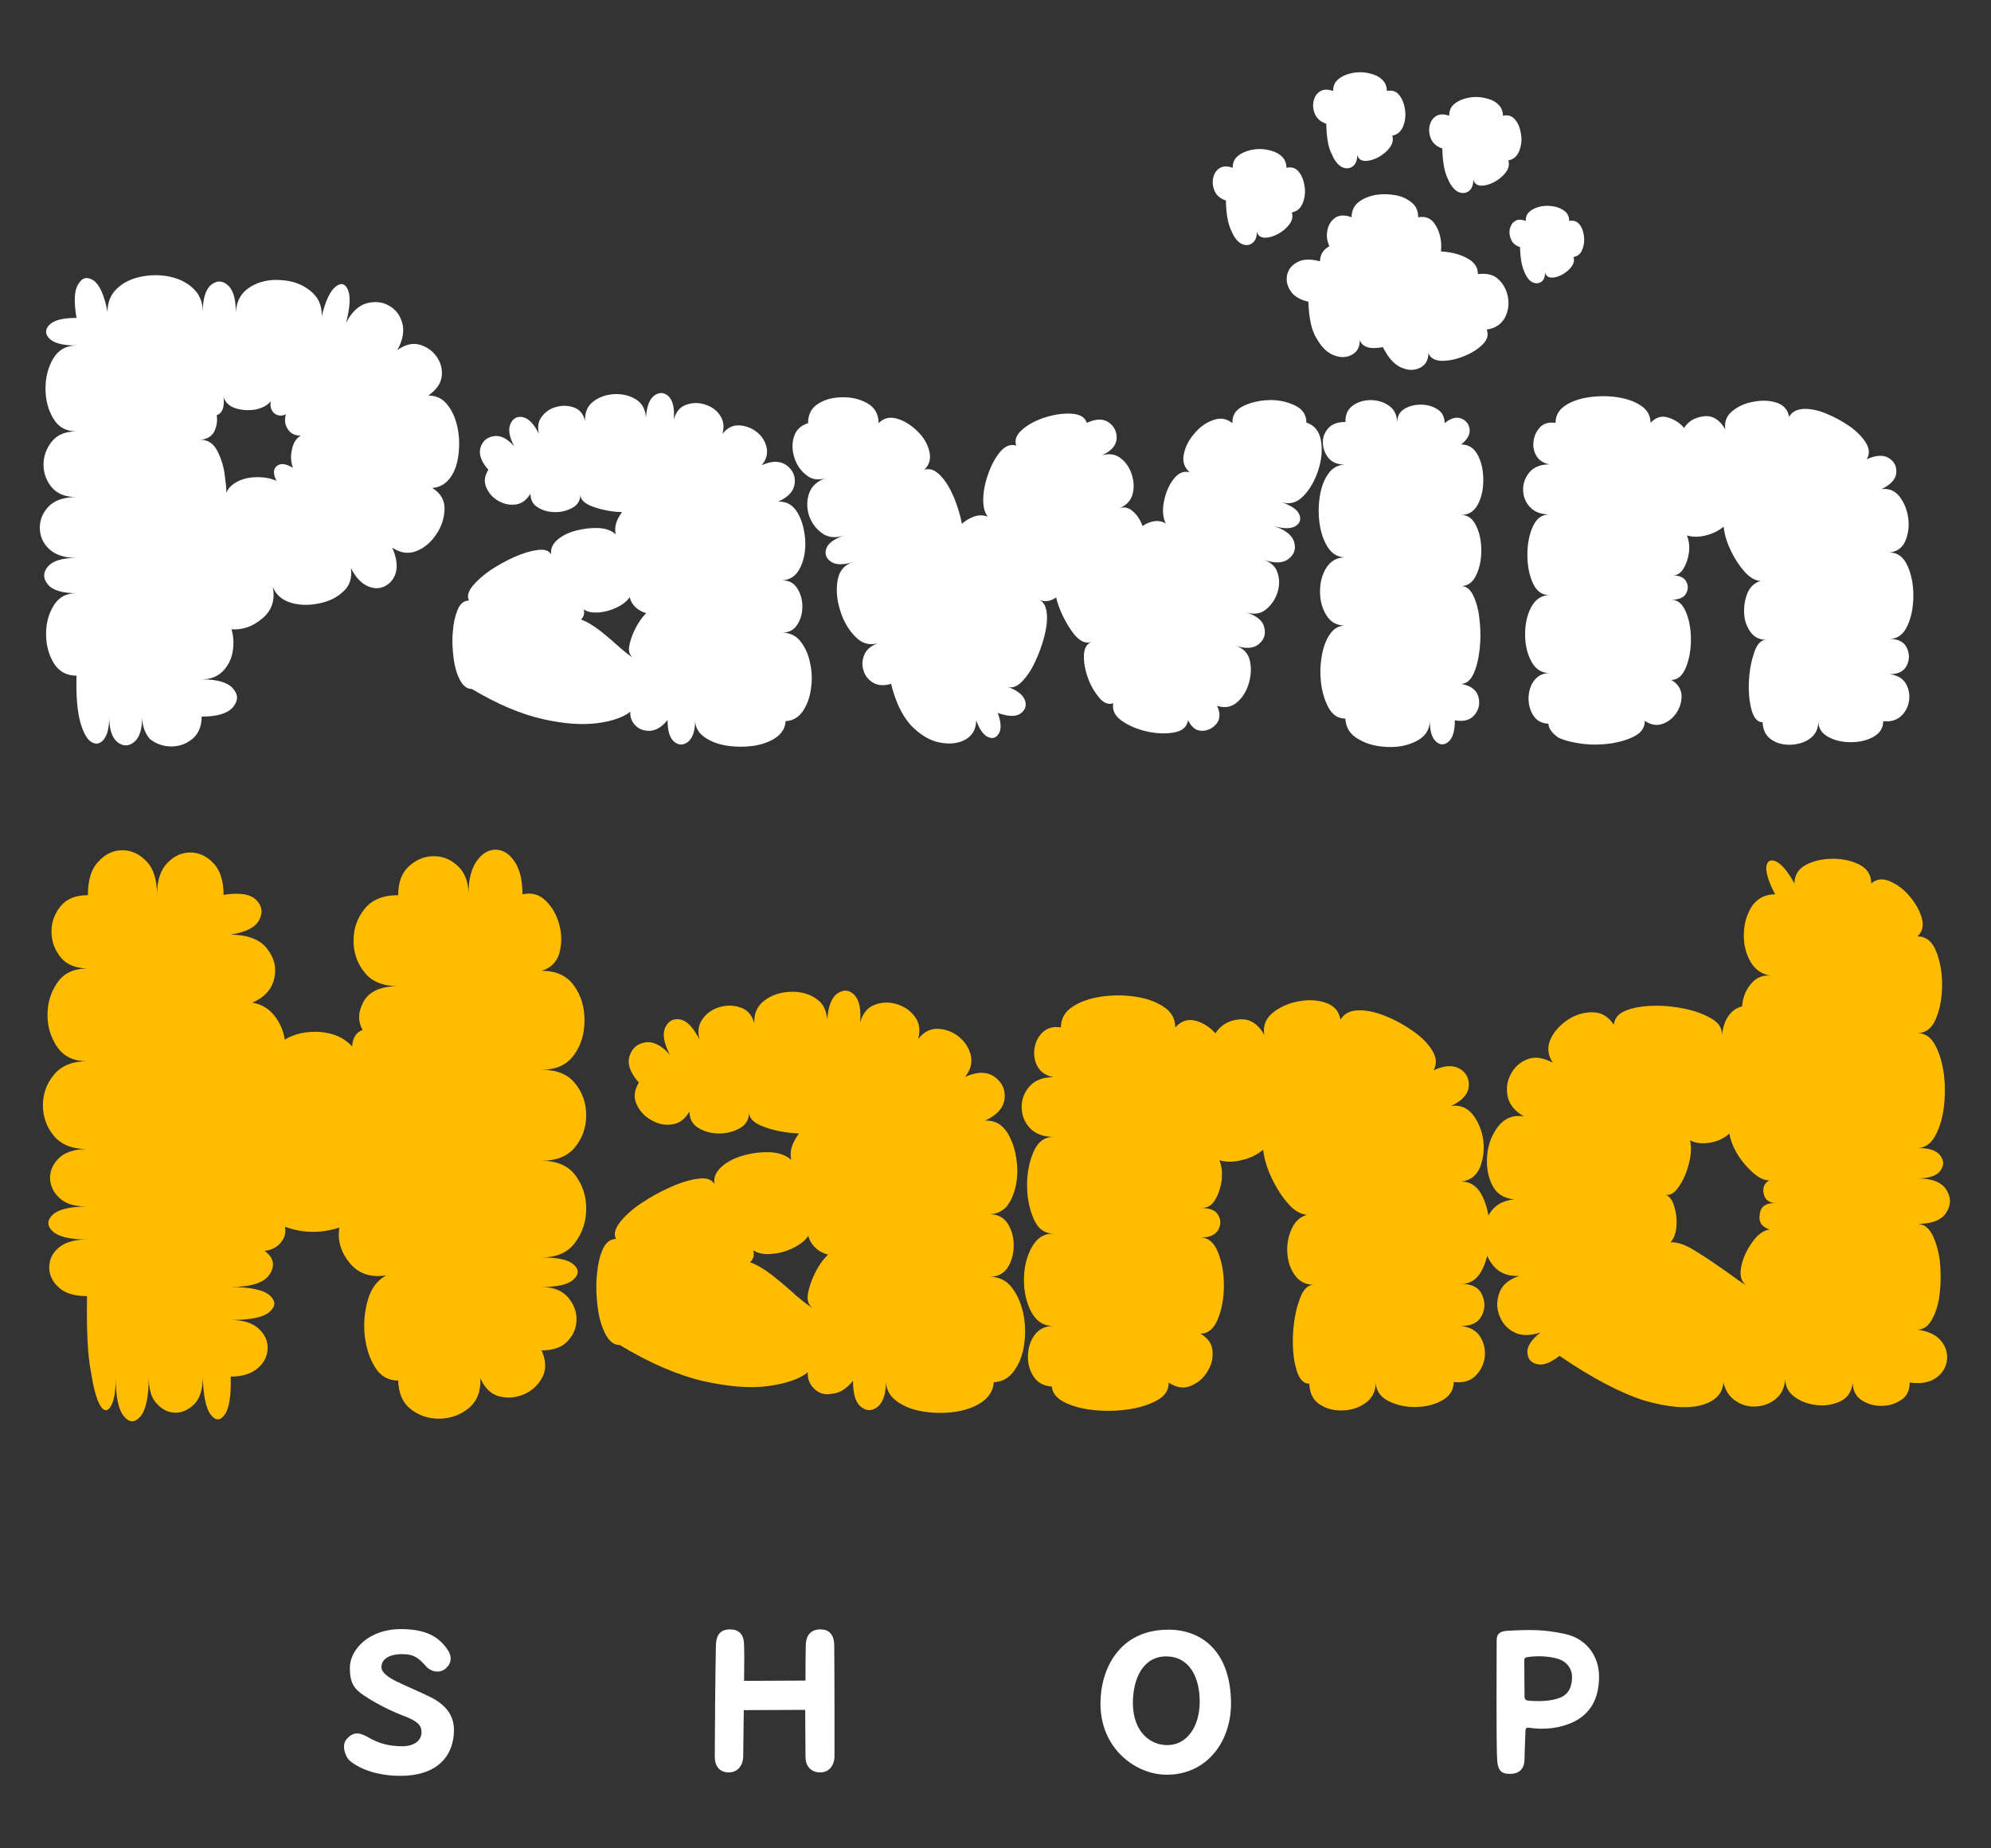 <?xml version="1.0" encoding="utf-8"?>
<!-- Generator: Adobe Illustrator 25.0.1, SVG Export Plug-In . SVG Version: 6.00 Build 0)  -->
<svg version="1.1" id="레이어_1" xmlns="http://www.w3.org/2000/svg" xmlns:xlink="http://www.w3.org/1999/xlink" x="0px"
	 y="0px" viewBox="0 0 70 65" style="enable-background:new 0 0 70 65;" xml:space="preserve">
<rect x="0" y="0" width="70" height="65" fill="#333333" stroke="none"/>
<style type="text/css">
	.st0{fill:#FFFFFF;}
	.st1{fill:#FFBC00;}
</style>
<g>
	<g>
		<path class="st0" d="M2.69,23.76c-0.36,0-0.62-0.15-0.8-0.44c-0.18-0.3-0.27-0.64-0.27-1.02c0-0.39,0.09-0.72,0.27-1.01
			s0.44-0.43,0.8-0.43c-0.5,0-0.84-0.1-1.01-0.31s-0.17-0.42,0-0.62c0.17-0.21,0.51-0.31,1.01-0.31c-0.43,0-0.75-0.11-0.97-0.32
			S1.4,18.84,1.4,18.55c0-0.28,0.11-0.53,0.32-0.75c0.21-0.21,0.54-0.32,0.97-0.32c-0.39,0-0.67-0.11-0.87-0.34
			c-0.19-0.23-0.29-0.5-0.29-0.8s0.1-0.57,0.29-0.81c0.19-0.24,0.48-0.36,0.87-0.36c-0.37,0-0.64-0.15-0.82-0.46
			c-0.18-0.3-0.27-0.65-0.27-1.05c0-0.39,0.09-0.74,0.27-1.05c0.18-0.3,0.45-0.46,0.82-0.46c-0.47,0-0.79-0.08-0.95-0.24
			s-0.16-0.33,0-0.49s0.47-0.24,0.95-0.24c-0.1-0.58-0.08-0.98,0.07-1.2C2.9,9.75,3.08,9.72,3.3,9.87c0.21,0.16,0.37,0.52,0.48,1.1
			c0-0.34,0.11-0.61,0.33-0.82c0.22-0.21,0.5-0.35,0.85-0.42c0.34-0.07,0.68-0.07,1.01,0C6.3,9.8,6.58,9.94,6.8,10.15
			c0.22,0.21,0.33,0.48,0.33,0.82c0-0.47,0.1-0.79,0.29-0.95s0.39-0.16,0.58,0c0.19,0.16,0.29,0.47,0.29,0.95
			c0.03-0.4,0.2-0.69,0.51-0.88C9.11,9.9,9.47,9.82,9.87,9.85c0.4,0.02,0.75,0.14,1.03,0.37c0.29,0.22,0.43,0.53,0.41,0.91
			c0.13-0.55,0.3-0.9,0.49-1.05c0.19-0.15,0.34-0.11,0.43,0.11c0.1,0.22,0.08,0.61-0.06,1.16c0.19-0.37,0.43-0.6,0.71-0.68
			s0.54-0.06,0.78,0.07s0.4,0.33,0.48,0.61s0.03,0.6-0.17,0.96c0.27-0.19,0.53-0.26,0.78-0.19c0.25,0.07,0.45,0.21,0.6,0.42
			c0.15,0.21,0.21,0.45,0.18,0.7s-0.19,0.47-0.47,0.67c0.27,0,0.49,0.1,0.66,0.31s0.29,0.47,0.36,0.79s0.08,0.64,0.04,0.97
			c-0.04,0.33-0.13,0.6-0.29,0.82c-0.16,0.22-0.37,0.34-0.63,0.36c0.3,0.19,0.44,0.44,0.43,0.75c-0.01,0.3-0.1,0.6-0.29,0.88
			c-0.19,0.28-0.42,0.48-0.7,0.59s-0.56,0.07-0.85-0.12c0.15,0.34,0.19,0.63,0.13,0.86c-0.06,0.23-0.19,0.39-0.38,0.49
			c-0.19,0.1-0.4,0.1-0.62,0s-0.42-0.31-0.58-0.63c0.04,0.34-0.04,0.62-0.27,0.82c-0.22,0.21-0.5,0.35-0.85,0.42
			c-0.34,0.07-0.67,0.07-0.98-0.02s-0.53-0.27-0.65-0.56c0.09,0.46-0.03,0.83-0.37,1.11c-0.33,0.28-0.69,0.41-1.08,0.38
			c0.07,0.25,0.09,0.51,0.04,0.78c-0.04,0.27-0.16,0.5-0.34,0.69c-0.19,0.19-0.43,0.29-0.75,0.29c0.55,0,0.92,0.11,1.1,0.32
			c0.19,0.22,0.19,0.43,0,0.66C8,25.09,7.64,25.2,7.09,25.2c0,0.34-0.11,0.6-0.32,0.78c-0.22,0.18-0.46,0.27-0.75,0.27
			c-0.28,0-0.53-0.09-0.75-0.26C5.11,25.8,5,25.55,5,25.21c0,0.44-0.1,0.74-0.29,0.89s-0.39,0.15-0.58,0s-0.29-0.45-0.29-0.89
			c0,0.36-0.06,0.62-0.18,0.78c-0.12,0.16-0.26,0.2-0.42,0.12s-0.3-0.31-0.41-0.69C2.72,25.04,2.67,24.49,2.69,23.76z M7.02,15.46
			c0.27,0,0.47,0.12,0.6,0.36s0.22,0.5,0.27,0.8c0.04,0.3,0.07,0.53,0.07,0.71c0.07-0.18,0.21-0.31,0.42-0.41s0.43-0.14,0.68-0.14
			c0.24,0,0.46,0.04,0.66,0.13C9.6,16.67,9.6,16.5,9.73,16.39c0.13-0.11,0.31-0.09,0.57,0.06c-0.07-0.18-0.09-0.39-0.04-0.62
			c0.04-0.24,0.15-0.41,0.31-0.51c-0.21,0-0.36-0.08-0.46-0.24s-0.11-0.33-0.06-0.51c-0.15,0.07-0.28,0.06-0.4-0.03
			c-0.12-0.1-0.16-0.24-0.13-0.43c-0.12,0.15-0.3,0.24-0.53,0.29c-0.24,0.04-0.47,0.03-0.7-0.04s-0.37-0.21-0.43-0.4
			c0.04,0.36-0.04,0.57-0.24,0.64c0.03,0.21,0,0.41-0.1,0.6C7.41,15.37,7.25,15.46,7.02,15.46z"/>
		<path class="st0" d="M16.59,24.23c-0.16,0-0.3-0.1-0.41-0.3c-0.11-0.2-0.19-0.46-0.23-0.77c-0.04-0.31-0.06-0.62-0.03-0.93
			c0.02-0.31,0.08-0.57,0.17-0.79c0.09-0.21,0.22-0.32,0.4-0.32c-0.07-0.13-0.04-0.3,0.11-0.49c0.15-0.19,0.36-0.38,0.63-0.57
			c0.27-0.18,0.56-0.34,0.87-0.48c0.3-0.13,0.57-0.21,0.81-0.24s0.39,0.02,0.47,0.16c-0.03-0.19,0.04-0.36,0.21-0.51
			c0.17-0.15,0.39-0.26,0.66-0.33s0.53-0.1,0.79-0.09s0.46,0.09,0.61,0.22c-0.06-0.24,0.01-0.5,0.22-0.78
			c-0.37-0.01-0.71-0.08-1.02-0.19c-0.31-0.11-0.46-0.26-0.44-0.46c0,0.22-0.09,0.39-0.27,0.49s-0.38,0.16-0.61,0.16
			c-0.23,0-0.43-0.05-0.61-0.16c-0.18-0.1-0.27-0.27-0.27-0.49c-0.13,0.22-0.3,0.35-0.51,0.38c-0.21,0.03-0.41-0.01-0.61-0.12
			s-0.34-0.27-0.43-0.47c-0.09-0.2-0.07-0.41,0.07-0.63c-0.25-0.28-0.34-0.54-0.28-0.77c0.07-0.23,0.22-0.37,0.46-0.41
			s0.48,0.07,0.73,0.36c-0.18-0.34-0.22-0.61-0.13-0.8c0.09-0.19,0.23-0.27,0.43-0.23c0.2,0.04,0.39,0.23,0.57,0.59
			c-0.06-0.24-0.03-0.44,0.1-0.61c0.13-0.17,0.3-0.29,0.51-0.34c0.21-0.06,0.42-0.05,0.62,0.02c0.2,0.07,0.33,0.23,0.39,0.47
			c-0.01-0.3,0.08-0.52,0.29-0.68c0.21-0.16,0.45-0.24,0.73-0.26c0.28-0.01,0.53,0.04,0.76,0.18c0.22,0.13,0.34,0.35,0.36,0.64
			c0.03-0.4,0.13-0.66,0.31-0.78s0.34-0.1,0.49,0.04c0.15,0.15,0.21,0.42,0.18,0.82c0.07-0.27,0.21-0.44,0.42-0.52
			c0.21-0.08,0.43-0.09,0.66-0.02s0.41,0.19,0.54,0.38c0.13,0.19,0.16,0.4,0.09,0.66c0.16-0.21,0.36-0.31,0.58-0.3
			s0.43,0.08,0.61,0.22c0.19,0.14,0.3,0.32,0.36,0.54c0.05,0.22,0,0.44-0.17,0.64c0.36-0.16,0.64-0.16,0.87,0
			c0.22,0.16,0.32,0.38,0.29,0.64c-0.03,0.27-0.22,0.48-0.58,0.64c0.3-0.01,0.52,0.12,0.68,0.39c0.16,0.27,0.24,0.59,0.27,0.95
			c0.02,0.36-0.03,0.68-0.17,0.97c-0.13,0.29-0.35,0.44-0.64,0.46c0.24,0,0.41,0.09,0.53,0.28s0.18,0.4,0.18,0.64
			s-0.06,0.46-0.18,0.64c-0.12,0.19-0.3,0.28-0.53,0.28c0.27,0,0.48,0.1,0.64,0.3c0.16,0.2,0.28,0.45,0.34,0.76
			c0.07,0.3,0.08,0.61,0.03,0.92c-0.04,0.31-0.14,0.57-0.29,0.79c-0.15,0.21-0.35,0.33-0.6,0.34c-0.01,0.24-0.13,0.43-0.34,0.58
			c-0.22,0.15-0.48,0.24-0.79,0.29c-0.31,0.04-0.63,0.04-0.95-0.01c-0.32-0.05-0.58-0.16-0.79-0.31c-0.21-0.16-0.31-0.35-0.31-0.59
			c0,0.37-0.08,0.62-0.24,0.76c-0.16,0.13-0.33,0.14-0.49,0.01s-0.24-0.38-0.24-0.77c-0.19,0.24-0.39,0.36-0.6,0.38
			c-0.21,0.01-0.38-0.04-0.52-0.18c-0.14-0.13-0.2-0.3-0.19-0.49c-0.24,0.19-0.62,0.33-1.15,0.4c-0.53,0.07-1.17,0.03-1.92-0.14
			C18.3,25.11,17.48,24.76,16.59,24.23z M22.28,23.14c-0.13-0.07-0.19-0.21-0.16-0.4s0.1-0.4,0.21-0.62
			c0.11-0.22,0.24-0.41,0.39-0.56c-0.13-0.03-0.26-0.1-0.37-0.2s-0.18-0.22-0.21-0.36c-0.1,0.15-0.26,0.27-0.47,0.37
			s-0.42,0.15-0.63,0.17c-0.22,0.01-0.39-0.02-0.52-0.11c0.04,0.13,0.01,0.25-0.09,0.36c0.21,0.07,0.43,0.21,0.68,0.4
			c0.24,0.19,0.47,0.39,0.68,0.58C22,22.95,22.16,23.08,22.28,23.14z"/>
		<path class="st0" d="M31.33,24.05c-0.25,0.07-0.46,0.06-0.63-0.04s-0.29-0.25-0.34-0.43c-0.06-0.19-0.05-0.37,0.03-0.56
			c0.08-0.19,0.25-0.32,0.5-0.41c-0.3,0.1-0.57,0.03-0.81-0.21s-0.43-0.56-0.54-0.93c-0.12-0.38-0.15-0.73-0.09-1.07
			c0.06-0.33,0.24-0.54,0.53-0.63c-0.34,0.1-0.6,0.1-0.77-0.02s-0.22-0.27-0.16-0.46c0.07-0.19,0.28-0.34,0.63-0.46
			c-0.3,0.1-0.56,0.08-0.78-0.08c-0.22-0.16-0.37-0.37-0.46-0.63c-0.08-0.27-0.08-0.53,0.01-0.78s0.29-0.43,0.6-0.53
			c-0.27,0.09-0.5,0.06-0.7-0.1s-0.34-0.36-0.42-0.61s-0.09-0.5-0.02-0.73c0.07-0.24,0.23-0.4,0.5-0.49c0-0.31,0.12-0.54,0.37-0.69
			c0.24-0.15,0.53-0.22,0.86-0.22s0.61,0.07,0.87,0.22c0.25,0.15,0.38,0.38,0.38,0.69c0.18-0.18,0.39-0.23,0.64-0.16
			s0.49,0.22,0.71,0.43s0.37,0.45,0.43,0.71c0.07,0.26,0.01,0.48-0.17,0.66c0.18-0.06,0.36,0,0.55,0.19s0.34,0.44,0.48,0.76
			c0.13,0.32,0.23,0.63,0.29,0.95c0.13-0.12,0.28-0.2,0.44-0.26c0.16-0.05,0.32-0.05,0.47,0.01c-0.12-0.15-0.17-0.37-0.16-0.66
			c0.01-0.29,0.08-0.59,0.19-0.89c0.11-0.3,0.25-0.55,0.42-0.75c0.17-0.19,0.35-0.26,0.55-0.2c-0.07-0.19,0-0.38,0.22-0.57
			s0.5-0.33,0.82-0.43c0.33-0.1,0.63-0.14,0.92-0.12c0.29,0.02,0.46,0.13,0.52,0.32c0.33-0.15,0.59-0.15,0.78-0.01
			c0.19,0.14,0.28,0.33,0.27,0.57c-0.02,0.24-0.19,0.43-0.51,0.58c0.25-0.07,0.47-0.04,0.66,0.11c0.19,0.15,0.31,0.34,0.39,0.59
			c0.07,0.24,0.08,0.48,0.01,0.7c-0.07,0.22-0.23,0.38-0.48,0.47c0.18-0.07,0.34-0.04,0.5,0.1c0.16,0.14,0.27,0.32,0.34,0.52
			c0.12-0.09,0.25-0.14,0.4-0.17c0.15-0.02,0.29,0,0.42,0.08c-0.1-0.19-0.13-0.44-0.07-0.76c0.06-0.31,0.17-0.58,0.34-0.8
			c0.17-0.22,0.36-0.3,0.57-0.24c-0.19-0.16-0.26-0.37-0.21-0.63c0.05-0.26,0.17-0.5,0.37-0.73c0.19-0.23,0.41-0.39,0.67-0.48
			c0.25-0.09,0.47-0.05,0.67,0.11c-0.01-0.27,0.11-0.47,0.38-0.6s0.57-0.2,0.91-0.21s0.64,0.06,0.91,0.19
			c0.27,0.13,0.4,0.33,0.4,0.6c0.28,0.09,0.45,0.3,0.51,0.62c0.06,0.33,0.03,0.67-0.09,1.05c-0.12,0.37-0.29,0.67-0.52,0.91
			s-0.49,0.31-0.77,0.22c0.34,0.12,0.55,0.26,0.62,0.43s0.03,0.31-0.13,0.41s-0.42,0.1-0.76,0c0.4,0.13,0.64,0.32,0.71,0.56
			s0.01,0.43-0.19,0.59c-0.2,0.16-0.5,0.17-0.9,0.03c0.27,0.09,0.44,0.24,0.51,0.47c0.07,0.22,0.07,0.46-0.01,0.7
			c-0.08,0.24-0.22,0.44-0.41,0.59s-0.42,0.18-0.69,0.09c0.37,0.12,0.59,0.3,0.64,0.53c0.06,0.24,0,0.43-0.19,0.59
			s-0.46,0.17-0.81,0.06c0.27,0.09,0.43,0.26,0.49,0.51s0.05,0.52-0.03,0.8c-0.08,0.28-0.22,0.51-0.42,0.68
			c-0.2,0.17-0.43,0.21-0.7,0.12c0.12,0.25,0.11,0.46-0.01,0.62c-0.13,0.16-0.29,0.25-0.5,0.26s-0.38-0.11-0.51-0.37
			c-0.04,0.24-0.21,0.38-0.5,0.43c-0.29,0.05-0.61,0.04-0.96-0.04c-0.35-0.08-0.64-0.21-0.88-0.38s-0.33-0.37-0.29-0.61
			c-0.16,0.06-0.33,0-0.49-0.19s-0.3-0.42-0.4-0.7c-0.1-0.28-0.15-0.55-0.14-0.8c0.01-0.25,0.1-0.41,0.28-0.47
			c-0.24,0.09-0.48-0.04-0.72-0.39c-0.24-0.35-0.43-0.74-0.54-1.17c-0.21,0.15-0.42,0.17-0.62,0.07c0.16,0.06,0.26,0.21,0.29,0.46
			c0.03,0.24,0,0.52-0.08,0.83s-0.19,0.62-0.33,0.91c-0.14,0.3-0.3,0.53-0.47,0.7c-0.17,0.17-0.34,0.23-0.5,0.17
			c0.36,0.13,0.56,0.3,0.62,0.49c0.06,0.19,0,0.34-0.17,0.46c-0.17,0.11-0.43,0.1-0.79-0.03c0.12,0.33,0.13,0.57,0.04,0.72
			c-0.09,0.16-0.22,0.2-0.38,0.13c-0.16-0.07-0.3-0.26-0.42-0.59c0,0.31-0.13,0.54-0.38,0.68s-0.56,0.17-0.91,0.1
			c-0.36-0.07-0.69-0.28-1.01-0.61C31.71,25.15,31.48,24.67,31.33,24.05z"/>
		<path class="st0" d="M47.3,25.27c-0.24,0-0.42-0.11-0.56-0.33c-0.13-0.22-0.23-0.5-0.28-0.82c-0.05-0.33-0.05-0.65,0-0.98
			s0.14-0.6,0.28-0.81C46.88,22.11,47.06,22,47.3,22c-0.3,0-0.52-0.12-0.67-0.37c-0.15-0.24-0.22-0.52-0.22-0.83
			s0.07-0.59,0.22-0.83S47,19.6,47.3,19.6c-0.25,0-0.45-0.11-0.6-0.33c-0.15-0.22-0.25-0.5-0.3-0.82c-0.05-0.33-0.05-0.65,0-0.98
			s0.15-0.6,0.3-0.81c0.15-0.21,0.35-0.32,0.6-0.32c-0.27,0-0.46-0.08-0.59-0.23c-0.13-0.16-0.19-0.33-0.2-0.53
			c-0.01-0.2,0.06-0.37,0.19-0.52c0.13-0.15,0.33-0.22,0.6-0.22c0-0.27,0.09-0.46,0.28-0.59s0.4-0.18,0.64-0.18
			c0.24,0.01,0.46,0.08,0.63,0.21c0.18,0.13,0.27,0.33,0.27,0.6c0-0.22,0.08-0.39,0.24-0.49c0.16-0.1,0.36-0.16,0.58-0.16
			s0.42,0.05,0.59,0.16c0.17,0.1,0.26,0.27,0.26,0.49c0.22-0.18,0.42-0.23,0.59-0.16c0.17,0.07,0.27,0.2,0.29,0.38
			s-0.08,0.36-0.3,0.53c0.27,0,0.46,0.13,0.59,0.38c0.13,0.25,0.19,0.54,0.19,0.87s-0.06,0.61-0.19,0.86
			c-0.13,0.24-0.32,0.37-0.59,0.37c0.24,0,0.41,0.13,0.53,0.38s0.18,0.54,0.18,0.87s-0.06,0.62-0.18,0.87s-0.3,0.38-0.53,0.38
			c0.18,0,0.32,0.11,0.43,0.34s0.19,0.52,0.22,0.87c0.04,0.35,0.04,0.69,0,1.03s-0.11,0.63-0.22,0.86
			c-0.11,0.23-0.26,0.34-0.43,0.34c0.33,0.06,0.53,0.2,0.6,0.43s0.04,0.44-0.11,0.64c-0.15,0.2-0.39,0.27-0.71,0.21
			c0,0.37-0.07,0.62-0.22,0.75s-0.3,0.13-0.44,0c-0.15-0.13-0.22-0.37-0.22-0.75c0,0.31-0.14,0.55-0.43,0.71s-0.63,0.24-1.02,0.23
			s-0.74-0.09-1.03-0.26C47.47,25.84,47.32,25.6,47.3,25.27z M48.41,11.06c-0.31-0.07-0.53-0.21-0.64-0.4
			c-0.12-0.19-0.15-0.38-0.1-0.57c0.05-0.19,0.17-0.33,0.37-0.43c0.19-0.1,0.45-0.11,0.78-0.02c0-0.22,0.1-0.4,0.31-0.52
			c0.21-0.13,0.47-0.21,0.78-0.26c0.31-0.04,0.63-0.04,0.95,0s0.58,0.13,0.79,0.26s0.31,0.3,0.31,0.52
			c0.31-0.04,0.56,0.02,0.73,0.19c0.18,0.17,0.29,0.39,0.33,0.64c0.04,0.26,0,0.5-0.12,0.72c-0.13,0.22-0.34,0.36-0.63,0.4
			c0.07,0.18,0.03,0.35-0.14,0.52c-0.17,0.17-0.39,0.31-0.67,0.42c-0.27,0.11-0.53,0.16-0.78,0.16c-0.24-0.01-0.4-0.1-0.46-0.28
			c0,0.24-0.09,0.41-0.27,0.51s-0.39,0.12-0.62,0.03c-0.24-0.08-0.44-0.27-0.62-0.58C48.52,12.08,48.42,11.64,48.41,11.06z
			 M46,10.61c-0.31-0.07-0.53-0.21-0.64-0.4c-0.12-0.19-0.15-0.38-0.1-0.57c0.05-0.19,0.17-0.33,0.37-0.43
			c0.19-0.1,0.45-0.11,0.78-0.02c0-0.22,0.1-0.4,0.31-0.52c0.21-0.13,0.47-0.21,0.78-0.26c0.31-0.04,0.63-0.04,0.95,0
			s0.58,0.13,0.79,0.26s0.31,0.3,0.31,0.52c0.31-0.04,0.56,0.02,0.73,0.19c0.18,0.17,0.29,0.39,0.33,0.64c0.04,0.26,0,0.5-0.12,0.72
			c-0.13,0.22-0.34,0.36-0.63,0.4c0.07,0.18,0.03,0.35-0.14,0.52c-0.17,0.17-0.39,0.31-0.67,0.42c-0.27,0.11-0.53,0.16-0.78,0.16
			c-0.24-0.01-0.4-0.1-0.46-0.28c0,0.24-0.09,0.41-0.27,0.51s-0.39,0.12-0.62,0.03c-0.24-0.08-0.44-0.27-0.62-0.58
			C46.11,11.63,46.02,11.19,46,10.61z M47.22,9.06c-0.23-0.07-0.39-0.21-0.48-0.4s-0.11-0.38-0.07-0.57
			c0.04-0.19,0.13-0.33,0.27-0.43s0.34-0.11,0.58-0.02c0-0.22,0.08-0.4,0.23-0.52c0.16-0.13,0.35-0.21,0.58-0.26
			c0.23-0.04,0.47-0.04,0.71,0c0.24,0.04,0.43,0.13,0.59,0.26s0.23,0.3,0.23,0.52c0.23-0.04,0.42,0.02,0.55,0.19
			s0.22,0.39,0.25,0.64c0.03,0.26,0,0.5-0.09,0.72s-0.25,0.36-0.47,0.4c0.06,0.18,0.02,0.35-0.11,0.52s-0.29,0.31-0.5,0.42
			s-0.4,0.16-0.58,0.16c-0.18-0.01-0.3-0.1-0.34-0.28c0,0.24-0.07,0.41-0.2,0.51s-0.29,0.12-0.47,0.03
			c-0.18-0.08-0.33-0.27-0.47-0.58C47.3,10.08,47.23,9.64,47.22,9.06z M43.1,7.05c-0.19-0.06-0.32-0.17-0.39-0.32
			s-0.09-0.31-0.06-0.46s0.1-0.27,0.22-0.35c0.12-0.08,0.27-0.09,0.47-0.02c0-0.18,0.06-0.32,0.19-0.42
			c0.12-0.1,0.28-0.17,0.47-0.21c0.19-0.04,0.38-0.04,0.57,0s0.35,0.1,0.47,0.21c0.12,0.1,0.19,0.24,0.19,0.42
			c0.19-0.04,0.33,0.01,0.44,0.15c0.11,0.14,0.17,0.31,0.2,0.52c0.03,0.21,0,0.4-0.07,0.58c-0.08,0.18-0.2,0.29-0.38,0.32
			c0.04,0.14,0.02,0.28-0.09,0.42c-0.1,0.14-0.24,0.25-0.4,0.34c-0.17,0.09-0.32,0.13-0.47,0.13c-0.15-0.01-0.24-0.08-0.27-0.22
			c0,0.19-0.05,0.33-0.16,0.41s-0.23,0.09-0.37,0.03c-0.14-0.07-0.27-0.22-0.37-0.47C43.17,7.87,43.11,7.52,43.1,7.05z M46.63,4.35
			c-0.19-0.06-0.32-0.17-0.39-0.32s-0.09-0.31-0.06-0.46s0.1-0.27,0.22-0.35c0.12-0.08,0.27-0.09,0.47-0.02
			c0-0.18,0.06-0.32,0.19-0.42c0.12-0.1,0.28-0.17,0.47-0.21c0.19-0.04,0.38-0.04,0.57,0s0.35,0.1,0.47,0.21
			c0.12,0.1,0.19,0.24,0.19,0.42c0.19-0.04,0.33,0.01,0.44,0.15c0.11,0.14,0.17,0.31,0.2,0.52c0.03,0.21,0,0.4-0.07,0.58
			c-0.08,0.18-0.2,0.29-0.38,0.32c0.04,0.14,0.02,0.28-0.09,0.42c-0.1,0.14-0.24,0.25-0.4,0.34c-0.17,0.09-0.32,0.13-0.47,0.13
			c-0.15-0.01-0.24-0.08-0.27-0.22c0,0.19-0.05,0.33-0.16,0.41s-0.23,0.09-0.37,0.03c-0.14-0.07-0.27-0.22-0.37-0.47
			C46.69,5.17,46.64,4.81,46.63,4.35z M50.71,5.22c-0.19-0.06-0.32-0.17-0.39-0.32s-0.09-0.31-0.06-0.46s0.1-0.27,0.22-0.35
			C50.6,4.01,50.75,4,50.95,4.07c0-0.18,0.06-0.32,0.19-0.42c0.12-0.1,0.28-0.17,0.47-0.21c0.19-0.04,0.38-0.04,0.57,0
			s0.35,0.1,0.47,0.21c0.12,0.1,0.19,0.24,0.19,0.42c0.19-0.04,0.33,0.01,0.44,0.15c0.11,0.14,0.17,0.31,0.2,0.52
			c0.03,0.21,0,0.4-0.07,0.58c-0.08,0.18-0.2,0.29-0.38,0.32c0.04,0.14,0.02,0.28-0.09,0.42c-0.1,0.14-0.24,0.25-0.4,0.34
			c-0.17,0.09-0.32,0.13-0.47,0.13c-0.15-0.01-0.24-0.08-0.27-0.22c0,0.19-0.05,0.33-0.16,0.41s-0.23,0.09-0.37,0.03
			C51.13,6.68,51,6.53,50.9,6.28C50.78,6.04,50.72,5.69,50.71,5.22z M53.44,8.69c-0.15-0.05-0.26-0.14-0.31-0.26
			c-0.06-0.13-0.07-0.25-0.05-0.37c0.03-0.12,0.08-0.22,0.18-0.28c0.09-0.07,0.22-0.07,0.38-0.01c0-0.15,0.05-0.26,0.15-0.34
			c0.1-0.08,0.23-0.14,0.38-0.17s0.31-0.03,0.46,0c0.16,0.03,0.28,0.08,0.39,0.17c0.1,0.08,0.15,0.2,0.15,0.34
			c0.15-0.03,0.27,0.01,0.36,0.12c0.09,0.11,0.14,0.25,0.16,0.42c0.02,0.17,0,0.33-0.06,0.47c-0.06,0.15-0.16,0.23-0.31,0.26
			c0.04,0.12,0.01,0.23-0.07,0.34c-0.08,0.11-0.19,0.2-0.33,0.28c-0.13,0.07-0.26,0.11-0.38,0.1c-0.12,0-0.19-0.07-0.22-0.18
			c0,0.16-0.04,0.27-0.13,0.33C54.1,9.97,54,9.98,53.89,9.93c-0.12-0.05-0.22-0.18-0.3-0.38C53.5,9.35,53.45,9.06,53.44,8.69z"/>
		<path class="st0" d="M54.44,25.45c-0.24-0.01-0.42-0.11-0.53-0.29c-0.12-0.18-0.17-0.39-0.17-0.62c0.01-0.24,0.07-0.44,0.2-0.61
			s0.31-0.26,0.54-0.26c-0.28,0-0.5-0.14-0.64-0.41c-0.15-0.27-0.22-0.59-0.22-0.96c0-0.36,0.07-0.68,0.22-0.96
			c0.15-0.27,0.36-0.41,0.64-0.41c-0.27,0-0.46-0.14-0.59-0.43s-0.19-0.62-0.19-0.99c0-0.37,0.06-0.7,0.19-0.99
			c0.13-0.29,0.32-0.43,0.59-0.43c-0.31,0-0.54-0.09-0.7-0.27s-0.23-0.38-0.23-0.61c0-0.23,0.08-0.43,0.23-0.61
			c0.16-0.18,0.39-0.27,0.7-0.27c-0.22-0.04-0.38-0.15-0.47-0.31s-0.12-0.34-0.09-0.53s0.11-0.35,0.24-0.48
			c0.13-0.13,0.31-0.17,0.53-0.14c0-0.25,0.11-0.45,0.33-0.6c0.22-0.15,0.5-0.25,0.84-0.3s0.68-0.05,1.01,0
			c0.33,0.05,0.61,0.15,0.83,0.3c0.22,0.15,0.33,0.35,0.33,0.6c0.18-0.19,0.38-0.26,0.61-0.19c0.23,0.07,0.42,0.19,0.57,0.37
			c0.15-0.24,0.38-0.37,0.69-0.41c0.31-0.04,0.56,0.12,0.76,0.46c-0.04-0.25,0.03-0.46,0.23-0.63s0.45-0.29,0.75-0.34
			c0.3-0.06,0.57-0.05,0.82,0.03s0.4,0.25,0.44,0.5c0.1-0.18,0.28-0.27,0.52-0.28c0.24-0.01,0.51,0.05,0.8,0.17s0.56,0.27,0.81,0.44
			c0.25,0.18,0.44,0.37,0.57,0.58s0.14,0.4,0.03,0.58c0.33-0.15,0.59-0.16,0.78-0.04c0.19,0.12,0.28,0.29,0.26,0.52
			s-0.2,0.42-0.52,0.57c0.27-0.03,0.48,0.06,0.64,0.27c0.16,0.21,0.26,0.46,0.3,0.75s0,0.56-0.1,0.8s-0.29,0.38-0.56,0.41
			c0.28,0,0.49,0.15,0.63,0.46c0.14,0.3,0.21,0.66,0.21,1.06s-0.07,0.75-0.21,1.06c-0.14,0.3-0.35,0.46-0.63,0.46
			c0.31,0,0.51,0.1,0.61,0.31s0.1,0.42,0,0.62c-0.1,0.21-0.3,0.31-0.61,0.31c0.27,0.03,0.46,0.14,0.57,0.32
			c0.11,0.19,0.15,0.39,0.12,0.6c-0.03,0.22-0.12,0.4-0.28,0.55c-0.16,0.15-0.37,0.21-0.63,0.18c0,0.24-0.11,0.42-0.34,0.55
			c-0.23,0.13-0.5,0.19-0.8,0.19s-0.57-0.06-0.8-0.19c-0.23-0.13-0.34-0.31-0.34-0.55c0,0.27-0.1,0.47-0.29,0.61
			c-0.19,0.14-0.42,0.21-0.68,0.22c-0.26,0.01-0.49-0.05-0.68-0.18c-0.19-0.13-0.3-0.33-0.31-0.61c-0.18,0-0.31-0.15-0.39-0.44
			c-0.08-0.3-0.11-0.64-0.09-1.02c0.02-0.39,0.09-0.72,0.19-1.01s0.24-0.43,0.42-0.43c-0.24,0-0.42-0.09-0.56-0.28
			c-0.13-0.19-0.21-0.4-0.22-0.66c-0.01-0.25,0.03-0.49,0.12-0.71c0.1-0.22,0.25-0.36,0.46-0.42c-0.19-0.01-0.38-0.12-0.56-0.32
			c-0.18-0.2-0.34-0.44-0.48-0.73c-0.14-0.29-0.23-0.57-0.26-0.86c-0.18,0.15-0.39,0.25-0.63,0.31s-0.46,0.06-0.66,0
			c0.07,0.18,0.1,0.38,0.07,0.6c-0.03,0.22-0.1,0.42-0.2,0.58c-0.1,0.16-0.24,0.24-0.42,0.22c0.27,0,0.44,0.07,0.52,0.21
			s0.08,0.29,0,0.43c-0.08,0.15-0.26,0.22-0.52,0.22c0.22,0,0.39,0.14,0.51,0.42s0.18,0.61,0.18,0.98c0,0.37-0.06,0.7-0.18,0.99
			c-0.12,0.29-0.29,0.43-0.51,0.43c0.22,0.13,0.34,0.31,0.36,0.52c0.01,0.21-0.04,0.42-0.16,0.61s-0.28,0.33-0.49,0.41
			c-0.21,0.08-0.42,0.05-0.64-0.1c0,0.22-0.11,0.4-0.33,0.52c-0.22,0.13-0.5,0.21-0.83,0.27c-0.33,0.05-0.67,0.06-1.01,0.02
			c-0.34-0.04-0.63-0.11-0.87-0.22C54.58,25.79,54.45,25.64,54.44,25.45z"/>
		<path class="st1" d="M3.06,45.58c-0.44,0-0.78-0.1-1-0.31c-0.22-0.2-0.33-0.44-0.33-0.7c0-0.27,0.11-0.5,0.33-0.69
			s0.55-0.29,1-0.29c-0.6,0-1.01-0.1-1.21-0.29c-0.2-0.19-0.2-0.39,0-0.58c0.2-0.19,0.61-0.29,1.21-0.29c-0.44,0-0.77-0.1-0.98-0.31
			c-0.21-0.2-0.32-0.44-0.32-0.7c0-0.27,0.11-0.5,0.32-0.7s0.54-0.31,0.98-0.31c-0.51,0-0.9-0.15-1.16-0.46
			c-0.26-0.31-0.39-0.67-0.39-1.08c0-0.41,0.13-0.77,0.39-1.08s0.64-0.47,1.16-0.47c-0.46,0-0.81-0.16-1.04-0.49
			s-0.35-0.71-0.35-1.14s0.12-0.81,0.35-1.14c0.23-0.33,0.58-0.49,1.04-0.49c-0.43-0.02-0.74-0.15-0.94-0.41s-0.31-0.55-0.31-0.89
			s0.11-0.63,0.32-0.89c0.21-0.26,0.53-0.39,0.96-0.39c0-0.53,0.12-0.93,0.37-1.18c0.24-0.27,0.53-0.4,0.84-0.4
			c0.32,0,0.6,0.13,0.85,0.39s0.37,0.65,0.37,1.18c0-0.5,0.12-0.87,0.36-1.12c0.24-0.25,0.51-0.37,0.81-0.37
			c0.3,0,0.57,0.12,0.81,0.37s0.36,0.62,0.36,1.12c0.55-0.09,0.93-0.03,1.14,0.17s0.25,0.44,0.12,0.7
			c-0.13,0.27-0.47,0.44-1.02,0.53c0.6,0,1.03,0.16,1.29,0.49s0.34,0.68,0.25,1.06s-0.35,0.66-0.77,0.84
			c0.32,0.05,0.58,0.21,0.78,0.46c0.2,0.26,0.32,0.54,0.36,0.84c0.35-0.21,0.77-0.3,1.24-0.27c0.47,0.04,0.85,0.2,1.13,0.51
			c0.02-0.3,0.14-0.5,0.37-0.58c-0.18-0.32-0.16-0.65,0.04-1.01c0.2-0.35,0.61-0.53,1.21-0.53c-0.53,0-0.93-0.16-1.18-0.48
			c-0.26-0.32-0.39-0.69-0.39-1.12c0-0.42,0.13-0.8,0.39-1.12c0.26-0.32,0.65-0.48,1.18-0.48c0-0.44,0.12-0.78,0.37-1.01
			s0.53-0.35,0.85-0.36c0.32-0.01,0.61,0.1,0.86,0.33c0.26,0.23,0.39,0.57,0.39,1.01c0-0.51,0.1-0.9,0.29-1.17s0.42-0.4,0.66-0.4
			c0.25,0,0.47,0.13,0.66,0.4s0.29,0.66,0.29,1.17c0.32-0.07,0.59,0,0.82,0.23c0.23,0.22,0.39,0.51,0.48,0.86
			c0.09,0.35,0.08,0.69-0.01,1c-0.1,0.31-0.31,0.51-0.62,0.6c0.51,0,0.89,0.17,1.14,0.52c0.25,0.35,0.37,0.75,0.37,1.22
			s-0.12,0.88-0.37,1.22c-0.25,0.35-0.63,0.52-1.14,0.52c0.53,0,0.93,0.16,1.18,0.48c0.26,0.32,0.39,0.69,0.39,1.12
			c0,0.42-0.13,0.8-0.39,1.12s-0.65,0.48-1.18,0.48c0.53,0,0.93,0.17,1.18,0.5c0.26,0.34,0.39,0.73,0.39,1.18s-0.13,0.85-0.39,1.2
			c-0.26,0.35-0.65,0.52-1.18,0.52c0.57,0,0.94,0.08,1.13,0.25c0.19,0.17,0.19,0.34,0,0.52s-0.56,0.27-1.13,0.27
			c0.41,0,0.71,0.12,0.92,0.35c0.2,0.23,0.31,0.49,0.31,0.78c0,0.29-0.1,0.55-0.31,0.77c-0.2,0.22-0.51,0.33-0.92,0.33
			c0.16,0.35,0.17,0.67,0.03,0.94s-0.35,0.47-0.64,0.6c-0.28,0.12-0.57,0.15-0.86,0.08s-0.52-0.28-0.68-0.64
			c0.02,0.46-0.12,0.81-0.41,1.05c-0.29,0.24-0.63,0.36-1.01,0.37s-0.72-0.1-1.01-0.32s-0.45-0.56-0.46-1.02
			c-0.35,0-0.63-0.16-0.82-0.48c-0.2-0.32-0.31-0.69-0.36-1.13c-0.04-0.43,0-0.85,0.12-1.25s0.34-0.68,0.64-0.84
			c-0.55,0.09-0.98-0.06-1.29-0.44c-0.31-0.38-0.43-0.79-0.36-1.24c-0.66,0.21-1.29,0.2-1.91-0.03c0.04,0.21-0.01,0.4-0.15,0.56
			c-0.13,0.16-0.32,0.26-0.57,0.29c0.32,0.23,0.38,0.5,0.19,0.81c-0.19,0.31-0.66,0.46-1.38,0.46c0.69,0,1.15,0.1,1.37,0.29
			c0.22,0.2,0.22,0.39,0,0.58c-0.22,0.2-0.68,0.29-1.37,0.29c0.43,0,0.75,0.1,0.97,0.29c0.22,0.2,0.33,0.42,0.33,0.69
			s-0.11,0.5-0.33,0.7s-0.54,0.31-0.97,0.31c0.02,0.67-0.05,1.12-0.21,1.34s-0.32,0.22-0.49,0c-0.17-0.22-0.26-0.66-0.28-1.32
			c0,0.42-0.1,0.74-0.29,0.94c-0.2,0.2-0.42,0.31-0.66,0.31c-0.25,0-0.47-0.1-0.66-0.31c-0.2-0.2-0.29-0.52-0.29-0.94
			c0,0.69-0.1,1.15-0.29,1.38c-0.2,0.23-0.39,0.23-0.58,0c-0.2-0.23-0.29-0.69-0.29-1.38c0,0.46-0.05,0.79-0.16,1
			c-0.11,0.2-0.23,0.22-0.36,0.04c-0.13-0.18-0.25-0.58-0.35-1.21C3.08,47.67,3.04,46.76,3.06,45.58z"/>
		<path class="st1" d="M21.79,47.3c-0.2,0-0.36-0.12-0.49-0.36s-0.23-0.54-0.28-0.92c-0.05-0.37-0.07-0.74-0.04-1.12
			c0.03-0.37,0.09-0.69,0.2-0.94c0.11-0.26,0.27-0.39,0.48-0.39c-0.09-0.16-0.04-0.35,0.13-0.58c0.18-0.23,0.43-0.46,0.76-0.68
			s0.67-0.41,1.04-0.57c0.36-0.16,0.69-0.26,0.97-0.29c0.28-0.04,0.47,0.03,0.56,0.19c-0.04-0.23,0.05-0.43,0.25-0.61
			s0.46-0.31,0.78-0.4c0.32-0.09,0.63-0.12,0.94-0.11c0.31,0.02,0.55,0.11,0.73,0.27c-0.07-0.28,0.02-0.59,0.27-0.93
			c-0.44-0.02-0.85-0.09-1.22-0.23c-0.37-0.13-0.55-0.31-0.53-0.54c0,0.27-0.11,0.46-0.32,0.58c-0.21,0.12-0.46,0.19-0.73,0.19
			s-0.52-0.06-0.73-0.19c-0.21-0.12-0.32-0.32-0.32-0.58c-0.16,0.27-0.36,0.42-0.61,0.45c-0.25,0.04-0.49-0.01-0.73-0.15
			c-0.24-0.13-0.41-0.32-0.52-0.56s-0.08-0.49,0.08-0.76c-0.3-0.34-0.41-0.64-0.33-0.92c0.08-0.27,0.26-0.44,0.54-0.49
			c0.28-0.05,0.58,0.09,0.88,0.43c-0.21-0.41-0.27-0.73-0.16-0.96s0.28-0.32,0.52-0.28s0.46,0.28,0.68,0.7
			c-0.07-0.28-0.03-0.53,0.12-0.73c0.15-0.2,0.35-0.34,0.61-0.41s0.5-0.06,0.74,0.03s0.39,0.27,0.46,0.56
			c-0.02-0.35,0.1-0.62,0.35-0.81c0.25-0.19,0.54-0.29,0.88-0.31c0.34-0.02,0.64,0.05,0.9,0.21c0.27,0.16,0.41,0.42,0.43,0.77
			c0.04-0.48,0.16-0.79,0.37-0.93c0.21-0.14,0.41-0.12,0.58,0.05c0.18,0.18,0.25,0.5,0.21,0.98c0.09-0.32,0.26-0.53,0.5-0.62
			c0.25-0.1,0.51-0.11,0.78-0.03s0.49,0.23,0.65,0.45s0.19,0.48,0.11,0.78c0.19-0.25,0.43-0.37,0.69-0.36
			c0.27,0.01,0.51,0.1,0.73,0.27c0.22,0.17,0.36,0.39,0.43,0.65c0.06,0.27,0,0.52-0.2,0.77c0.43-0.19,0.77-0.19,1.04,0
			c0.27,0.2,0.38,0.45,0.35,0.77c-0.04,0.32-0.27,0.58-0.69,0.77c0.35-0.02,0.62,0.14,0.81,0.46c0.19,0.33,0.29,0.7,0.32,1.13
			c0.03,0.42-0.04,0.81-0.2,1.16s-0.42,0.53-0.77,0.54c0.28,0,0.5,0.11,0.64,0.33s0.21,0.48,0.21,0.77s-0.07,0.55-0.21,0.77
			s-0.35,0.33-0.64,0.33c0.32,0,0.58,0.12,0.77,0.36s0.33,0.54,0.41,0.9c0.08,0.36,0.09,0.73,0.04,1.1s-0.17,0.69-0.35,0.94
			c-0.18,0.26-0.42,0.39-0.72,0.41c-0.02,0.28-0.16,0.51-0.41,0.69c-0.26,0.18-0.57,0.29-0.94,0.35c-0.37,0.05-0.75,0.05-1.13-0.01
			c-0.38-0.06-0.7-0.19-0.94-0.37c-0.25-0.19-0.37-0.42-0.37-0.7c0,0.44-0.1,0.74-0.29,0.9c-0.2,0.16-0.39,0.16-0.58,0.01
			c-0.2-0.15-0.29-0.46-0.29-0.92c-0.23,0.28-0.47,0.43-0.72,0.45C29,49.07,28.79,49,28.63,48.84c-0.17-0.16-0.24-0.35-0.23-0.58
			c-0.28,0.23-0.74,0.39-1.37,0.48c-0.63,0.09-1.39,0.03-2.3-0.17C23.83,48.36,22.85,47.94,21.79,47.3z M28.59,46
			c-0.16-0.09-0.22-0.25-0.19-0.48c0.04-0.23,0.12-0.48,0.25-0.74c0.13-0.27,0.29-0.49,0.46-0.66c-0.16-0.04-0.31-0.11-0.44-0.24
			c-0.13-0.12-0.22-0.27-0.25-0.42c-0.12,0.18-0.31,0.32-0.56,0.44s-0.5,0.18-0.76,0.2s-0.46-0.03-0.62-0.13
			c0.05,0.16,0.02,0.3-0.11,0.42c0.25,0.09,0.52,0.25,0.81,0.48c0.29,0.23,0.56,0.46,0.81,0.69C28.25,45.78,28.44,45.93,28.59,46z"
			/>
		<path class="st1" d="M36.98,48.76c-0.28-0.02-0.5-0.13-0.64-0.35c-0.14-0.21-0.21-0.46-0.2-0.74c0.01-0.28,0.09-0.53,0.24-0.73
			s0.37-0.31,0.65-0.31c-0.34,0-0.59-0.16-0.77-0.49c-0.17-0.32-0.26-0.7-0.26-1.13s0.09-0.81,0.27-1.14
			c0.18-0.33,0.43-0.49,0.77-0.49c-0.32,0-0.55-0.17-0.7-0.52c-0.15-0.35-0.23-0.74-0.23-1.18s0.08-0.84,0.23-1.18
			c0.15-0.35,0.39-0.52,0.7-0.52c-0.37,0-0.65-0.11-0.84-0.32s-0.28-0.46-0.28-0.73s0.09-0.52,0.28-0.73s0.46-0.32,0.84-0.32
			c-0.27-0.05-0.45-0.18-0.56-0.37s-0.14-0.41-0.11-0.64c0.04-0.23,0.13-0.42,0.29-0.57s0.37-0.21,0.64-0.17
			c0-0.3,0.13-0.54,0.4-0.72s0.6-0.3,1.01-0.36s0.81-0.06,1.21,0c0.4,0.06,0.73,0.18,1,0.36s0.4,0.42,0.4,0.72
			c0.21-0.23,0.46-0.31,0.73-0.23s0.5,0.23,0.68,0.44c0.18-0.28,0.45-0.45,0.82-0.49s0.67,0.14,0.9,0.54
			c-0.05-0.3,0.04-0.55,0.28-0.76c0.24-0.2,0.54-0.34,0.89-0.41s0.68-0.06,0.98,0.04c0.3,0.1,0.48,0.3,0.53,0.6
			c0.12-0.21,0.33-0.32,0.62-0.33c0.29-0.01,0.61,0.06,0.96,0.2s0.67,0.32,0.97,0.53c0.3,0.21,0.53,0.44,0.68,0.69
			s0.16,0.48,0.04,0.69c0.39-0.18,0.7-0.19,0.93-0.05s0.33,0.35,0.31,0.62c-0.03,0.27-0.23,0.5-0.62,0.68
			c0.32-0.04,0.58,0.07,0.77,0.32s0.31,0.54,0.36,0.89c0.04,0.35,0,0.66-0.12,0.96c-0.12,0.29-0.35,0.46-0.66,0.49
			c0.34,0,0.59,0.18,0.76,0.54s0.25,0.78,0.25,1.26s-0.08,0.9-0.25,1.26c-0.17,0.36-0.42,0.54-0.76,0.54c0.37,0,0.62,0.12,0.73,0.37
			c0.12,0.25,0.12,0.5,0,0.74c-0.12,0.25-0.36,0.37-0.73,0.37c0.32,0.04,0.54,0.16,0.68,0.39c0.13,0.22,0.18,0.46,0.15,0.72
			c-0.04,0.26-0.15,0.47-0.33,0.65c-0.19,0.18-0.44,0.25-0.76,0.21c0,0.28-0.14,0.5-0.41,0.65s-0.59,0.23-0.96,0.23
			c-0.36,0-0.68-0.08-0.96-0.23c-0.27-0.15-0.41-0.37-0.41-0.65c0,0.32-0.12,0.56-0.35,0.73s-0.5,0.26-0.81,0.27
			c-0.31,0.01-0.58-0.06-0.81-0.21c-0.23-0.15-0.35-0.39-0.37-0.73c-0.21,0-0.37-0.18-0.46-0.53c-0.1-0.35-0.13-0.76-0.11-1.22
			c0.03-0.46,0.1-0.86,0.23-1.21c0.12-0.35,0.29-0.52,0.5-0.52c-0.28,0-0.5-0.11-0.66-0.33s-0.25-0.48-0.27-0.78
			s0.03-0.58,0.15-0.85c0.12-0.27,0.3-0.43,0.54-0.5c-0.23-0.02-0.45-0.15-0.66-0.39c-0.21-0.24-0.4-0.53-0.57-0.88
			c-0.17-0.35-0.27-0.69-0.31-1.02c-0.21,0.18-0.46,0.3-0.76,0.37c-0.29,0.07-0.55,0.07-0.78,0c0.09,0.21,0.11,0.45,0.08,0.72
			c-0.04,0.27-0.12,0.5-0.24,0.69c-0.12,0.2-0.29,0.28-0.5,0.27c0.32,0,0.53,0.08,0.62,0.25c0.1,0.17,0.1,0.34,0,0.52
			s-0.31,0.27-0.62,0.27c0.27,0,0.47,0.17,0.61,0.51s0.21,0.73,0.21,1.17s-0.07,0.84-0.21,1.18c-0.14,0.35-0.35,0.52-0.61,0.52
			c0.27,0.16,0.41,0.37,0.42,0.62c0.02,0.26-0.04,0.5-0.19,0.73c-0.14,0.23-0.34,0.39-0.58,0.49c-0.25,0.1-0.5,0.06-0.77-0.12
			c0,0.27-0.13,0.47-0.4,0.62c-0.27,0.15-0.6,0.26-1,0.32s-0.8,0.07-1.21,0.03s-0.75-0.13-1.04-0.27
			C37.15,49.18,37,48.99,36.98,48.76z"/>
		<path class="st1" d="M54.83,47.68c-0.32,0.25-0.58,0.35-0.8,0.29c-0.21-0.05-0.32-0.19-0.33-0.41c-0.01-0.22,0.15-0.46,0.46-0.7
			c-0.37,0.12-0.68,0.12-0.93-0.01c-0.25-0.13-0.42-0.33-0.52-0.6c-0.1-0.27-0.09-0.53,0.01-0.8s0.34-0.46,0.69-0.58
			c-0.39,0.02-0.69-0.1-0.9-0.35c-0.21-0.25-0.33-0.55-0.36-0.9c-0.03-0.35,0.05-0.67,0.23-0.96c0.18-0.28,0.46-0.44,0.85-0.48
			c-0.37-0.04-0.63-0.21-0.78-0.53c-0.15-0.32-0.2-0.67-0.16-1.06c0.04-0.39,0.18-0.72,0.4-1c0.22-0.27,0.52-0.39,0.89-0.33
			c-0.32-0.18-0.51-0.41-0.57-0.69s-0.03-0.55,0.11-0.8c0.13-0.25,0.33-0.42,0.58-0.52c0.26-0.1,0.55-0.06,0.89,0.12
			c-0.18-0.28-0.2-0.56-0.07-0.84c0.13-0.27,0.34-0.5,0.62-0.68s0.58-0.26,0.88-0.25s0.54,0.16,0.72,0.44
			c0.02-0.23,0.16-0.4,0.42-0.5c0.27-0.11,0.59-0.16,0.97-0.17s0.76,0.03,1.13,0.11c0.37,0.08,0.68,0.2,0.93,0.35
			c0.25,0.15,0.36,0.34,0.35,0.57c0.04-0.3,0.12-0.54,0.25-0.7c0.13-0.17,0.29-0.27,0.46-0.31c0.02-0.3,0.12-0.57,0.32-0.8
			c0.19-0.23,0.44-0.32,0.74-0.27c-0.34-0.04-0.59-0.2-0.76-0.49s-0.25-0.62-0.24-1c0.01-0.37,0.11-0.69,0.29-0.97
			c0.19-0.27,0.46-0.41,0.81-0.41c-0.23-0.44-0.33-0.77-0.31-0.97c0.03-0.2,0.14-0.27,0.33-0.19c0.19,0.08,0.42,0.34,0.66,0.78
			c0-0.3,0.14-0.52,0.41-0.66s0.59-0.21,0.94-0.21c0.35,0,0.67,0.07,0.94,0.21c0.27,0.14,0.41,0.36,0.41,0.66
			c0.18-0.16,0.39-0.19,0.65-0.08s0.49,0.28,0.7,0.53s0.35,0.5,0.43,0.77c0.07,0.27,0.02,0.48-0.16,0.64c0.3,0,0.52,0.17,0.66,0.52
			c0.14,0.35,0.21,0.74,0.21,1.18s-0.07,0.84-0.21,1.18c-0.14,0.35-0.36,0.52-0.66,0.52c0.27,0,0.47,0.14,0.62,0.41
			s0.25,0.61,0.31,1.01c0.05,0.4,0.05,0.8,0,1.2s-0.16,0.74-0.31,1.01c-0.15,0.27-0.36,0.41-0.62,0.41c0.41,0,0.68,0.09,0.81,0.27
			s0.13,0.35,0,0.53s-0.4,0.27-0.81,0.27c0.51,0,0.85,0.13,1.02,0.4s0.17,0.53,0,0.8s-0.51,0.4-1.02,0.4c0.21,0,0.39,0.12,0.52,0.37
			s0.22,0.56,0.27,0.93c0.04,0.37,0.04,0.74,0,1.12c-0.04,0.37-0.13,0.68-0.27,0.93c-0.13,0.25-0.31,0.37-0.52,0.37
			c0.39,0.05,0.67,0.19,0.84,0.4c0.17,0.21,0.23,0.44,0.2,0.69c-0.04,0.25-0.16,0.45-0.39,0.61c-0.22,0.16-0.53,0.21-0.92,0.16
			c0,0.28-0.1,0.49-0.31,0.62c-0.2,0.13-0.43,0.2-0.69,0.2s-0.49-0.07-0.69-0.2c-0.2-0.13-0.31-0.34-0.31-0.62
			c-0.04,0.32-0.18,0.54-0.44,0.66s-0.54,0.17-0.85,0.13c-0.31-0.04-0.58-0.14-0.8-0.32c-0.22-0.18-0.31-0.42-0.28-0.72
			c0,0.35-0.1,0.62-0.31,0.8c-0.2,0.18-0.44,0.27-0.7,0.29c-0.27,0.02-0.51-0.04-0.73-0.19c-0.22-0.14-0.37-0.36-0.44-0.66
			c-0.02,0.39-0.27,0.66-0.76,0.8c-0.49,0.14-1.16,0.09-2.03-0.16C56.99,48.99,55.98,48.47,54.83,47.68z M62.46,42.31
			c-0.25,0-0.4-0.11-0.45-0.32s0.01-0.37,0.19-0.48c-0.18,0-0.37-0.09-0.58-0.28c-0.21-0.19-0.39-0.4-0.54-0.65
			s-0.24-0.49-0.28-0.72c-0.16,0.16-0.38,0.27-0.66,0.32s-0.52,0.03-0.72-0.08c0.05,0.23,0.04,0.5-0.04,0.82s-0.2,0.59-0.36,0.82
			s-0.32,0.32-0.48,0.27c0.14,0.04,0.25,0.17,0.32,0.4c0.07,0.23,0.1,0.47,0.08,0.72c-0.02,0.25-0.09,0.43-0.21,0.56
			c0.23-0.02,0.53,0.08,0.89,0.31c0.36,0.22,0.71,0.46,1.05,0.7c0.34,0.25,0.58,0.42,0.72,0.5c-0.18-0.14-0.23-0.36-0.17-0.66
			s0.19-0.59,0.39-0.86c0.19-0.27,0.4-0.42,0.61-0.44c-0.28-0.09-0.4-0.27-0.35-0.54C61.9,42.42,62.1,42.29,62.46,42.31z"/>
	</g>
	<g>
		<path class="st0" d="M12.31,61.93c-0.19-0.16-0.3-0.57-0.13-0.76c0.24-0.29,0.47-0.25,0.79-0.06c0.32,0.18,0.67,0.3,1.17,0.3
			c0.4,0,0.68-0.18,0.68-0.5c0-0.23-0.14-0.38-0.58-0.55c-0.38-0.14-0.92-0.39-1.42-0.72c-0.37-0.24-0.52-0.45-0.52-0.99
			c0-0.63,0.66-1.36,1.79-1.36c0.89,0,1.34,0.27,1.65,0.73c0.19,0.28,0.1,0.53-0.1,0.68c-0.17,0.13-0.46,0.12-0.66-0.1
			c-0.25-0.28-0.41-0.43-0.84-0.43c-0.46,0-0.73,0.18-0.73,0.46c0,0.12,0.1,0.28,0.49,0.48c0.3,0.15,0.89,0.4,1.23,0.57
			c0.55,0.27,0.83,0.65,0.83,1.16c0,0.8-0.47,1.61-1.89,1.61C13.28,62.45,12.67,62.22,12.31,61.93z"/>
		<path class="st0" d="M25.13,61.78c0-0.66,0.02-3.04,0.04-3.93c0.01-0.38,0.18-0.55,0.5-0.55c0.29,0,0.49,0.16,0.49,0.55
			c0.01,0.22,0.01,0.7,0,1.26l2.16-0.01c0-0.5,0-0.95,0.01-1.25c0.01-0.38,0.21-0.55,0.52-0.55c0.28,0,0.47,0.16,0.48,0.55
			c0.01,0.64,0.01,3.43,0.01,3.92c-0.01,0.34-0.21,0.56-0.5,0.56c-0.31,0-0.52-0.2-0.52-0.55c0-0.3-0.01-0.95-0.01-1.65l-2.16,0.01
			c-0.01,0.74-0.02,1.41-0.02,1.63c-0.01,0.34-0.21,0.56-0.51,0.56C25.32,62.33,25.13,62.13,25.13,61.78z"/>
		<path class="st0" d="M38.69,59.91c0-1.2,0.65-2.6,2.39-2.6c1.2,0,2.2,0.8,2.2,2.6c0,1.35-0.86,2.5-2.25,2.5
			C39.95,62.42,38.69,61.51,38.69,59.91z M41.04,61.37c0.69,0,1.14-0.65,1.14-1.53c0-0.88-0.38-1.59-1.18-1.59s-1.17,0.76-1.17,1.65
			C39.84,60.92,40.45,61.37,41.04,61.37z"/>
		<path class="st0" d="M52.64,61.93c-0.04-0.44-0.02-3.93-0.02-4.25c0-0.23,0.12-0.31,0.36-0.33c0.89-0.05,1.34-0.04,2.04,0.11
			c0.75,0.16,1.2,0.77,1.2,1.5c0,0.77-0.3,1.31-0.91,1.6c-0.47,0.22-1.02,0.28-1.54,0.2c-0.13-0.02-0.14,0.04-0.14,0.18
			s-0.03,0.67-0.03,0.92c0,0.28-0.13,0.52-0.5,0.52C52.83,62.39,52.67,62.3,52.64,61.93z M53.6,59.64c0,0.13,0.04,0.16,0.17,0.17
			c0.38,0.03,0.76,0.01,1.06-0.1c0.32-0.12,0.44-0.39,0.44-0.74c0-0.26-0.15-0.52-0.48-0.63c-0.35-0.11-0.76-0.11-1.06-0.07
			c-0.1,0.01-0.14,0.04-0.14,0.13L53.6,59.64z"/>
	</g>
</g>
</svg>
